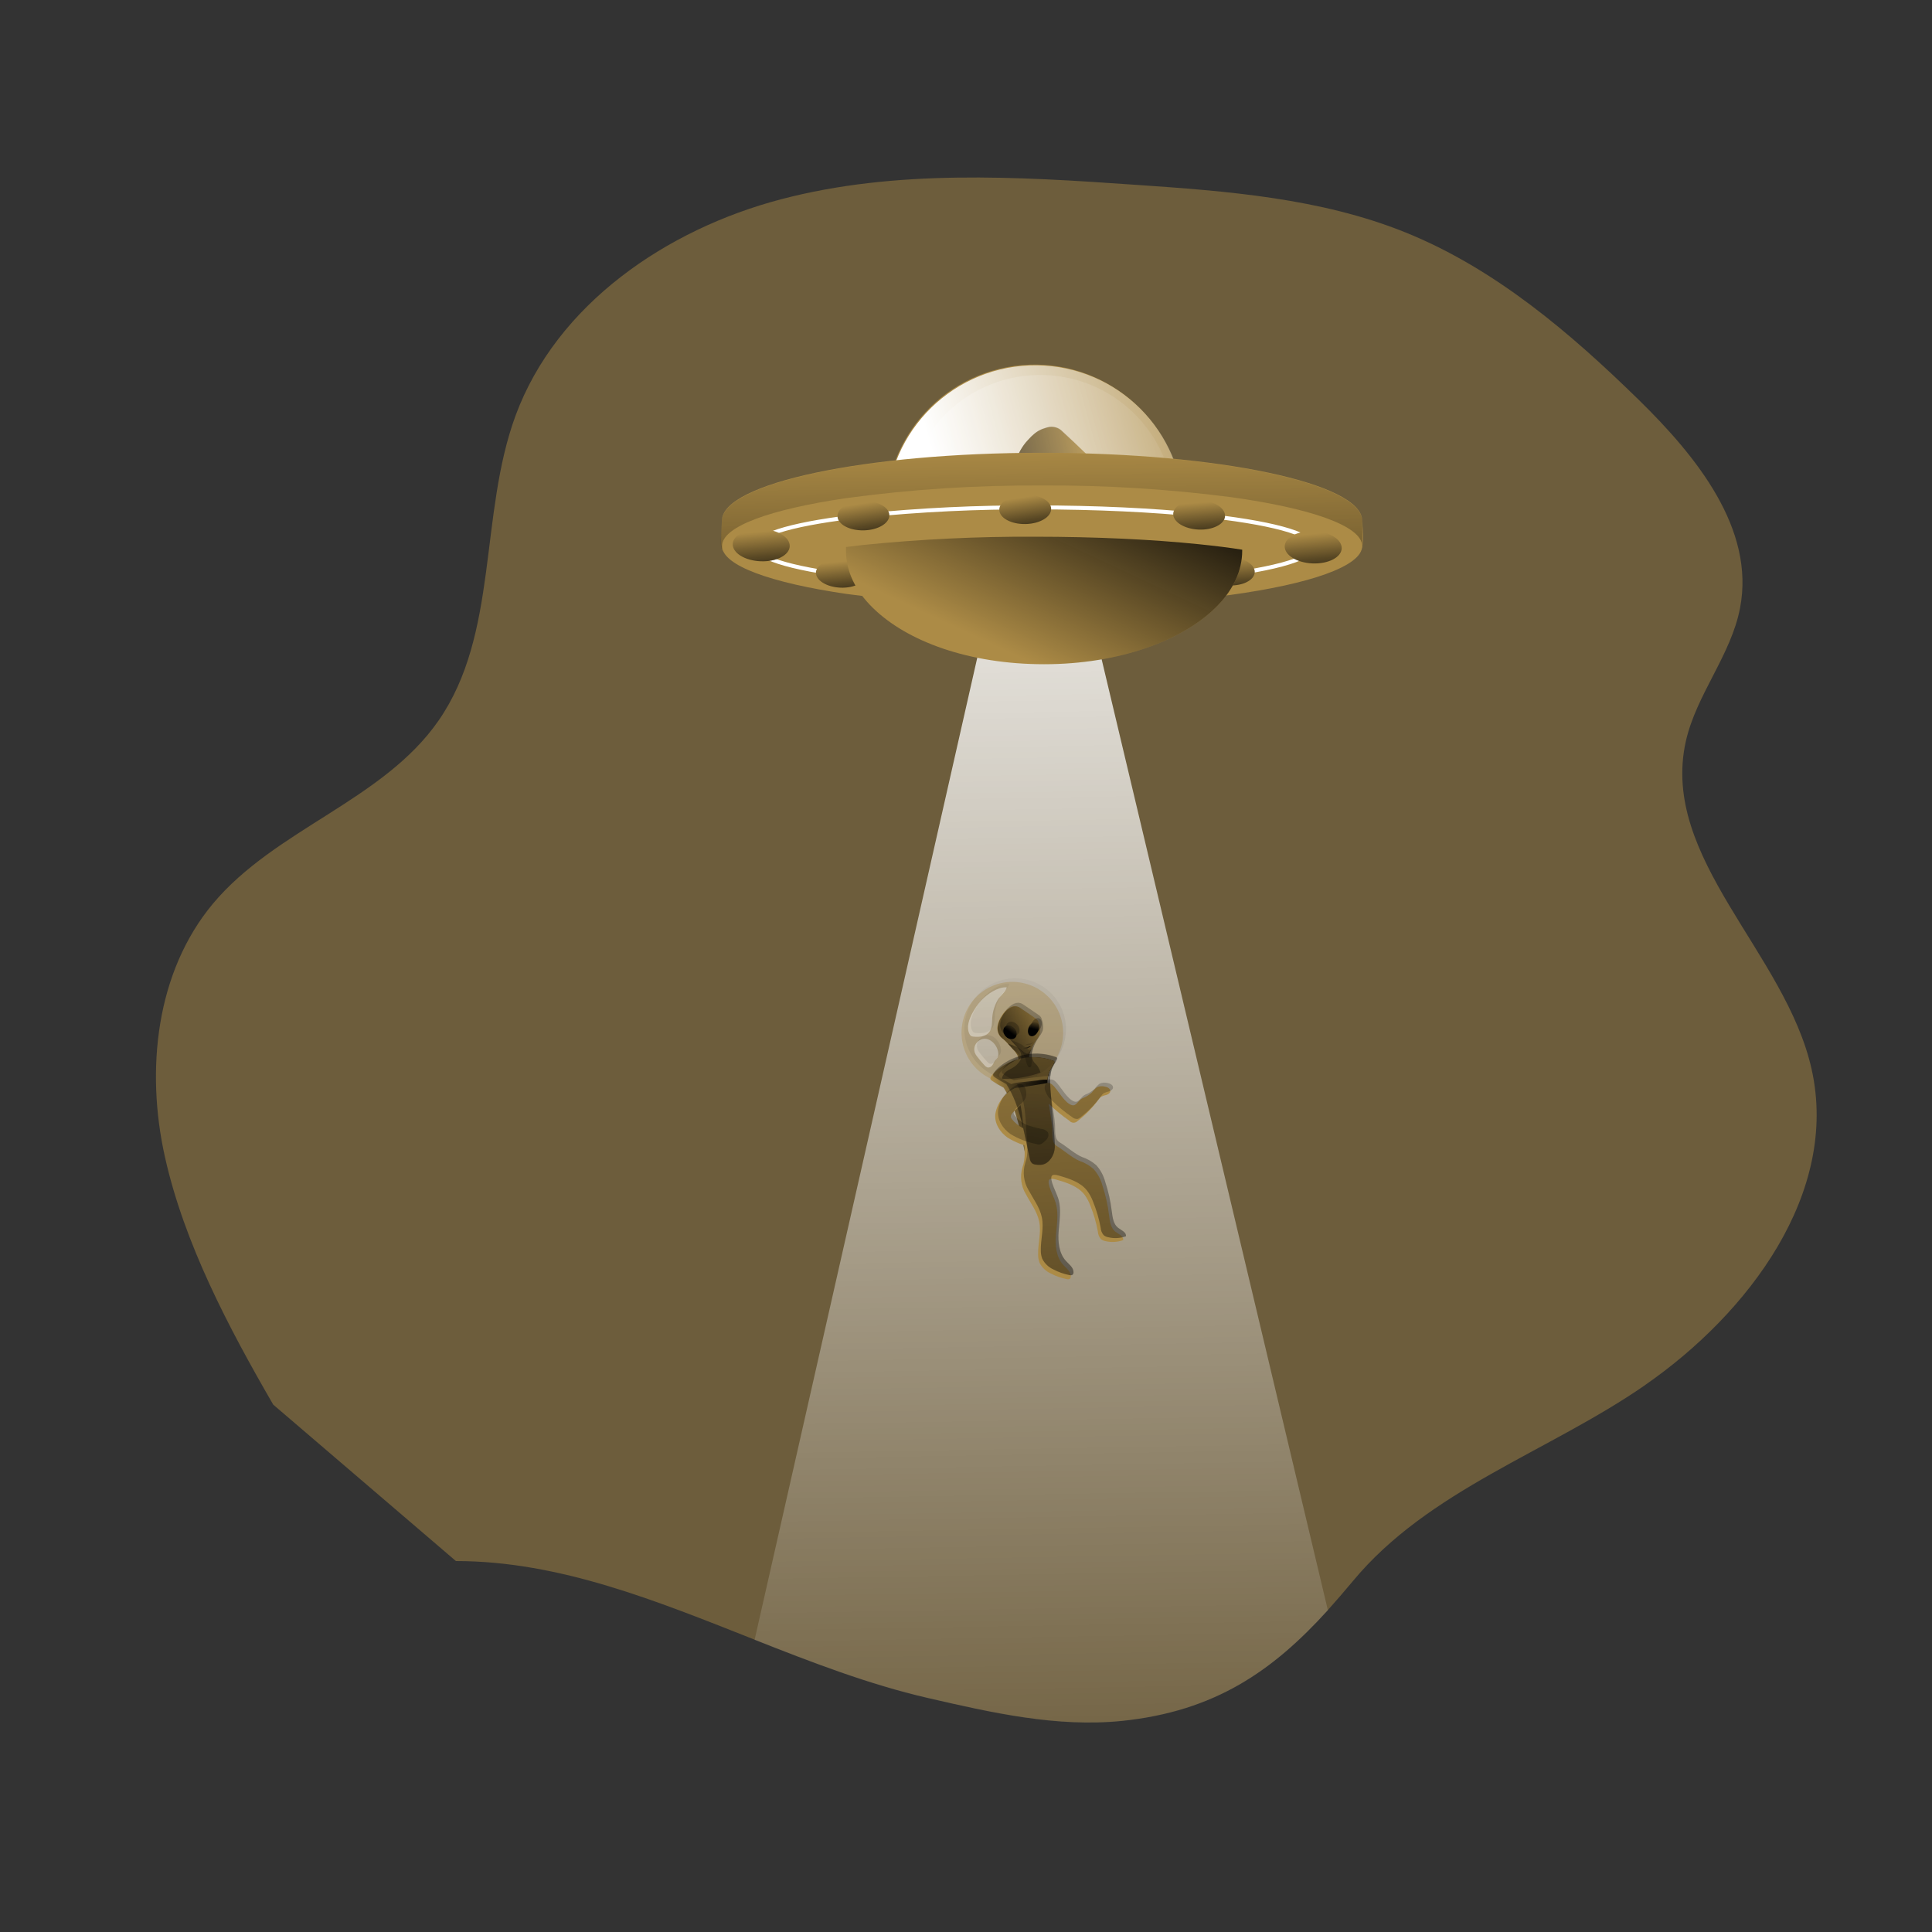 <svg transform="scale(1)" id="_0278_alien_1" data-name="0278_alien_1" xmlns="http://www.w3.org/2000/svg" xmlns:xlink="http://www.w3.org/1999/xlink" viewBox="0 0 500 500" class="show_show__wrapper__graphic__5Waiy "><rect x="0" y="0" width="500" height="500" fill="#333333" stroke="none"/><title>React</title><defs><style>
      .cls-1 {
        fill: url(#linear-gradient-38);
      }

      .cls-1, .cls-2, .cls-3, .cls-4, .cls-5, .cls-6, .cls-7, .cls-8, .cls-9, .cls-10, .cls-11, .cls-12, .cls-13, .cls-14, .cls-15, .cls-16, .cls-17, .cls-18, .cls-19, .cls-20, .cls-21, .cls-22, .cls-23, .cls-24, .cls-25, .cls-26, .cls-27, .cls-28, .cls-29, .cls-30, .cls-31, .cls-32, .cls-33, .cls-34, .cls-35, .cls-36, .cls-37, .cls-38, .cls-39, .cls-40, .cls-41, .cls-42, .cls-43, .cls-44, .cls-45, .cls-46, .cls-47, .cls-48 {
        stroke-width: 0px;
      }

      .cls-2 {
        fill: url(#linear-gradient-12);
      }

      .cls-3 {
        fill: url(#linear-gradient-17);
      }

      .cls-4 {
        fill: url(#linear-gradient-41);
      }

      .cls-4, .cls-10, .cls-11, .cls-18, .cls-34, .cls-37, .cls-44 {
        isolation: isolate;
      }

      .cls-4, .cls-18, .cls-34 {
        opacity: .45;
      }

      .cls-5 {
        fill: url(#linear-gradient-19);
      }

      .cls-6 {
        fill: url(#linear-gradient-33);
      }

      .cls-7 {
        fill: url(#linear-gradient);
      }

      .cls-49 {
        stroke: #fff;
        stroke-miterlimit: 10;
        stroke-width: 1.03px;
      }

      .cls-49, .cls-15 {
        fill: none;
      }

      .cls-8 {
        fill: url(#linear-gradient-21);
      }

      .cls-9 {
        fill: url(#linear-gradient-6);
      }

      .cls-10 {
        opacity: .48;
      }

      .cls-10, .cls-37, .cls-47 {
        fill: #ac8b46;
      }

      .cls-11 {
        fill: url(#linear-gradient-26);
      }

      .cls-11, .cls-37 {
        opacity: .36;
      }

      .cls-12 {
        fill: url(#linear-gradient-15);
      }

      .cls-13 {
        fill: url(#linear-gradient-11);
      }

      .cls-14 {
        fill: url(#linear-gradient-5);
      }

      .cls-16 {
        fill: url(#linear-gradient-31);
      }

      .cls-17 {
        fill: url(#linear-gradient-34);
      }

      .cls-18 {
        fill: url(#linear-gradient-42);
      }

      .cls-19 {
        fill: url(#linear-gradient-40);
      }

      .cls-20 {
        fill: url(#linear-gradient-13);
      }

      .cls-21 {
        fill: url(#linear-gradient-23);
      }

      .cls-22 {
        fill: url(#linear-gradient-25);
      }

      .cls-23 {
        fill: url(#linear-gradient-43);
      }

      .cls-24 {
        fill: url(#linear-gradient-16);
      }

      .cls-25 {
        fill: url(#linear-gradient-22);
      }

      .cls-26 {
        fill: url(#linear-gradient-35);
      }

      .cls-27 {
        fill: url(#linear-gradient-32);
      }

      .cls-28 {
        fill: url(#linear-gradient-20);
      }

      .cls-29 {
        fill: url(#linear-gradient-14);
      }

      .cls-30 {
        fill: url(#linear-gradient-2);
      }

      .cls-31 {
        fill: url(#linear-gradient-7);
      }

      .cls-32 {
        fill: url(#linear-gradient-39);
      }

      .cls-33 {
        fill: url(#linear-gradient-3);
      }

      .cls-34 {
        fill: #fff;
      }

      .cls-35 {
        fill: url(#linear-gradient-9);
      }

      .cls-36 {
        fill: url(#linear-gradient-27);
      }

      .cls-38 {
        fill: url(#linear-gradient-36);
      }

      .cls-39 {
        fill: url(#linear-gradient-8);
      }

      .cls-40 {
        fill: url(#linear-gradient-24);
      }

      .cls-41 {
        fill: url(#linear-gradient-18);
      }

      .cls-42 {
        fill: url(#linear-gradient-30);
      }

      .cls-43 {
        fill: url(#linear-gradient-29);
      }

      .cls-44 {
        fill: url(#linear-gradient-10);
        opacity: .23;
      }

      .cls-45 {
        fill: url(#linear-gradient-28);
      }

      .cls-46 {
        fill: url(#linear-gradient-4);
      }

      .cls-48 {
        fill: url(#linear-gradient-37);
      }
    </style><linearGradient id="linear-gradient" x1="324.08" y1="1515.33" x2="317.34" y2="1911.87" gradientTransform="translate(-53.79 1984.05) scale(1 -1)" gradientUnits="userSpaceOnUse"><stop offset="0" stop-color="#fff" stop-opacity="0"></stop><stop offset=".95" stop-color="#fff"></stop></linearGradient><linearGradient id="linear-gradient-2" x1="621.21" y1="1629.51" x2="619.69" y2="1615.54" gradientTransform="translate(48.45 1887.46) rotate(-13.63) scale(1 -1)" gradientUnits="userSpaceOnUse"><stop offset="0" stop-color="#010101" stop-opacity="0"></stop><stop offset=".95" stop-color="#010101"></stop></linearGradient><linearGradient id="linear-gradient-3" x1="379.87" y1="1877.96" x2="293.65" y2="1854.3" xlink:href="#linear-gradient"></linearGradient><linearGradient id="linear-gradient-4" x1="321.81" y1="1865.59" x2="321.39" y2="1803.93" gradientTransform="translate(-53.79 1984.05) scale(1 -1)" xlink:href="#linear-gradient-2"></linearGradient><linearGradient id="linear-gradient-5" x1="336.03" y1="1858.56" x2="298.51" y2="1850.34" gradientTransform="translate(-53.79 1984.05) scale(1 -1)" xlink:href="#linear-gradient-2"></linearGradient><linearGradient id="linear-gradient-6" x1="325.77" y1="1865.36" x2="322.12" y2="1861.79" gradientTransform="translate(-1019.29 1504.98) rotate(33.14) scale(1 -1)" xlink:href="#linear-gradient-2"></linearGradient><linearGradient id="linear-gradient-7" x1="334.61" y1="1865.3" x2="333.16" y2="1861.66" gradientTransform="translate(-1461.7 861.03) rotate(56.86) scale(1 -1)" xlink:href="#linear-gradient-2"></linearGradient><linearGradient id="linear-gradient-8" x1="324.88" y1="1841.8" x2="327.68" y2="1883.28" gradientTransform="translate(-53.79 1984.05) scale(1 -1)" xlink:href="#linear-gradient-2"></linearGradient><linearGradient id="linear-gradient-9" x1="327.11" y1="1853.81" x2="330.77" y2="1853.81" gradientTransform="translate(-53.79 1984.05) scale(1 -1)" xlink:href="#linear-gradient-2"></linearGradient><linearGradient id="linear-gradient-10" x1="375.15" y1="1876.1" x2="297.61" y2="1854.81" xlink:href="#linear-gradient"></linearGradient><linearGradient id="linear-gradient-11" x1="323.1" y1="1869.2" x2="324.23" y2="1769.92" gradientTransform="translate(-53.79 1984.05) scale(1 -1)" xlink:href="#linear-gradient-2"></linearGradient><linearGradient id="linear-gradient-12" x1="483.17" y1="1753.12" x2="481.83" y2="1740.81" gradientTransform="translate(-1596.9 91.57) rotate(76.37) scale(1 -1)" xlink:href="#linear-gradient-2"></linearGradient><linearGradient id="linear-gradient-13" x1="581.87" y1="1733.9" x2="580.53" y2="1721.58" gradientTransform="translate(-1500.93 -9.45) rotate(76.37) scale(1 -1)" xlink:href="#linear-gradient-2"></linearGradient><linearGradient id="linear-gradient-14" x1="312.85" y1="1816.24" x2="341.11" y2="1876.55" gradientTransform="translate(-53.79 1984.05) scale(1 -1)" xlink:href="#linear-gradient-2"></linearGradient><linearGradient id="linear-gradient-15" x1="550.35" y1="1730.11" x2="548.96" y2="1717.41" gradientTransform="translate(95.9 1941.39) rotate(-13.63) scale(1 -1)" xlink:href="#linear-gradient-2"></linearGradient><linearGradient id="linear-gradient-16" x1="570.2" y1="1750.42" x2="568.82" y2="1737.72" gradientTransform="translate(-1522.01 -8.81) rotate(76.37) scale(1 -1)" xlink:href="#linear-gradient-2"></linearGradient><linearGradient id="linear-gradient-17" x1="591.27" y1="1721.01" x2="589.88" y2="1708.31" gradientTransform="translate(95.86 1940.56) rotate(-13.63) scale(1 -1)" xlink:href="#linear-gradient-2"></linearGradient><linearGradient id="linear-gradient-18" x1="464.41" y1="1764.79" x2="462.87" y2="1750.82" gradientTransform="translate(-1624.06 105.18) rotate(76.37) scale(1 -1)" xlink:href="#linear-gradient-2"></linearGradient><linearGradient id="linear-gradient-19" x1="604.36" y1="1736.12" x2="602.84" y2="1722.15" gradientTransform="translate(-1486.33 -37.03) rotate(76.37) scale(1 -1)" xlink:href="#linear-gradient-2"></linearGradient><linearGradient id="linear-gradient-20" x1="471.39" y1="1645.53" x2="450.32" y2="1640.91" gradientTransform="translate(52.26 1965.87) rotate(-8.7) scale(1 -1)" xlink:href="#linear-gradient-2"></linearGradient><linearGradient id="linear-gradient-21" x1="465.62" y1="1649.42" x2="463.57" y2="1647.41" gradientTransform="translate(-1027.55 1393.21) rotate(33.14) scale(1 -1)" xlink:href="#linear-gradient-2"></linearGradient><linearGradient id="linear-gradient-22" x1="470.57" y1="1649.4" x2="469.76" y2="1647.35" gradientTransform="translate(-1368.83 773.58) rotate(56.86) scale(1 -1)" xlink:href="#linear-gradient-2"></linearGradient><linearGradient id="linear-gradient-23" x1="465.12" y1="1636.2" x2="466.69" y2="1659.47" gradientTransform="translate(52.26 1965.87) rotate(-8.7) scale(1 -1)" xlink:href="#linear-gradient-2"></linearGradient><linearGradient id="linear-gradient-24" x1="466.37" y1="1642.95" x2="468.43" y2="1642.95" gradientTransform="translate(52.26 1965.87) rotate(-8.7) scale(1 -1)" xlink:href="#linear-gradient-2"></linearGradient><linearGradient id="linear-gradient-25" x1="456.82" y1="1625.99" x2="473.89" y2="1625.99" gradientTransform="translate(52.26 1965.87) rotate(-8.7) scale(1 -1)" xlink:href="#linear-gradient-2"></linearGradient><linearGradient id="linear-gradient-26" x1="649.84" y1="1558.61" x2="577.84" y2="1325.75" gradientTransform="translate(-1382.85 454.32) rotate(60.74) scale(1 -1)" xlink:href="#linear-gradient-2"></linearGradient><linearGradient id="linear-gradient-27" x1="651.4" y1="1558.12" x2="579.41" y2="1325.26" gradientTransform="translate(184.69 1920.74) rotate(-20.04) scale(1 -1)" xlink:href="#linear-gradient-2"></linearGradient><linearGradient id="linear-gradient-28" x1="478.37" y1="1683.99" x2="406.37" y2="1451.13" gradientTransform="translate(52.26 1965.87) rotate(-8.7) scale(1 -1)" xlink:href="#linear-gradient-2"></linearGradient><linearGradient id="linear-gradient-29" x1="649.26" y1="1558.79" x2="577.26" y2="1325.93" gradientTransform="translate(-899.22 1447.22) rotate(21.8) scale(1 -1)" xlink:href="#linear-gradient-2"></linearGradient><linearGradient id="linear-gradient-30" x1="654.99" y1="1557.15" x2="582.99" y2="1324.28" gradientTransform="translate(-1273.59 874.21) rotate(45.53) scale(1 -1)" xlink:href="#linear-gradient-2"></linearGradient><linearGradient id="linear-gradient-31" x1="470.52" y1="1682.69" x2="398.53" y2="1449.83" gradientTransform="translate(-1029.77 1397.02) rotate(33.22) scale(1 -1)" xlink:href="#linear-gradient-2"></linearGradient><linearGradient id="linear-gradient-32" x1="481.41" y1="1683.05" x2="409.42" y2="1450.19" gradientTransform="translate(-1369.27 772.36) rotate(56.86) scale(1 -1)" xlink:href="#linear-gradient-2"></linearGradient><linearGradient id="linear-gradient-33" x1="478.68" y1="1683.9" x2="406.68" y2="1451.04" gradientTransform="translate(52.26 1965.87) rotate(-8.7) scale(1 -1)" xlink:href="#linear-gradient-2"></linearGradient><linearGradient id="linear-gradient-34" x1="480.48" y1="1683.33" x2="408.49" y2="1450.47" gradientTransform="translate(52.26 1965.87) rotate(-8.7) scale(1 -1)" xlink:href="#linear-gradient-2"></linearGradient><linearGradient id="linear-gradient-35" x1="654.61" y1="1557.13" x2="582.61" y2="1324.27" gradientTransform="translate(184.69 1920.74) rotate(-20.04) scale(1 -1)" xlink:href="#linear-gradient-2"></linearGradient><linearGradient id="linear-gradient-36" x1="651.87" y1="1557.98" x2="579.88" y2="1325.11" gradientTransform="translate(184.69 1920.74) rotate(-20.04) scale(1 -1)" xlink:href="#linear-gradient-2"></linearGradient><linearGradient id="linear-gradient-37" x1="481.55" y1="1683.01" x2="409.55" y2="1450.15" gradientTransform="translate(52.26 1965.87) rotate(-8.7) scale(1 -1)" xlink:href="#linear-gradient-2"></linearGradient><linearGradient id="linear-gradient-38" x1="664.86" y1="1553.96" x2="592.87" y2="1321.1" gradientTransform="translate(184.69 1920.74) rotate(-20.04) scale(1 -1)" xlink:href="#linear-gradient-2"></linearGradient><linearGradient id="linear-gradient-39" x1="652.92" y1="1557.65" x2="580.92" y2="1324.79" gradientTransform="translate(184.69 1920.74) rotate(-20.04) scale(1 -1)" xlink:href="#linear-gradient-2"></linearGradient><linearGradient id="linear-gradient-40" x1="662.12" y1="1554.81" x2="590.13" y2="1321.95" gradientTransform="translate(184.69 1920.74) rotate(-20.04) scale(1 -1)" xlink:href="#linear-gradient-2"></linearGradient><linearGradient id="linear-gradient-41" x1="643.95" y1="1560.43" x2="571.95" y2="1327.57" gradientTransform="translate(184.69 1920.74) rotate(-20.04) scale(1 -1)" xlink:href="#linear-gradient-2"></linearGradient><linearGradient id="linear-gradient-42" x1="643.14" y1="1560.68" x2="571.15" y2="1327.82" gradientTransform="translate(184.69 1920.74) rotate(-20.04) scale(1 -1)" xlink:href="#linear-gradient-2"></linearGradient><linearGradient id="linear-gradient-43" x1="650.67" y1="1558.35" x2="578.67" y2="1325.49" gradientTransform="translate(184.69 1920.74) rotate(-20.04) scale(1 -1)" xlink:href="#linear-gradient-2"></linearGradient></defs><g id="background"><path class="cls-10" d="m425.76,358.46c-24.87,17.23-56.07,27.1-75.66,50.76-2.16,2.58-4.31,5.09-6.44,7.46-14.29,15.77-29.25,26.19-53.28,28.68-16.87,1.72-33.77-2.13-50.28-5.94-15.22-3.51-30.03-9.23-44.8-15.07-25.32-10.01-50.49-20.35-77.31-20.35l-47.28-40.48c-11.54-19.93-22.99-41.6-28.02-64.07-5.03-22.47-2.37-47.84,12.4-65.56,16.18-19.36,44.05-26.71,58.4-47.39,15.59-22.47,10.49-53.24,19.93-78.93,10.64-28.83,39.01-48.19,68.71-56s61.01-5.88,91.66-3.75c23.74,1.62,47.95,3.45,70,12.35,23.11,9.35,42.59,25.95,60.41,43.4,14.86,14.56,30.05,33.32,26.13,53.75-2.33,12.26-11.33,22.4-14.05,34.58-6.71,30.21,25.85,54.66,32.57,84.83,7.13,31.95-16.21,63.08-43.09,81.71Z"></path></g><g id="ufo"><path class="cls-7" d="m343.65,416.72c-14.29,15.77-29.25,26.19-53.28,28.68-16.87,1.72-33.77-2.13-50.28-5.94-15.22-3.51-30.03-9.23-44.8-15.07l58.53-258.16,29.54-2.94,60.29,253.42Z"></path><ellipse class="cls-47" cx="268.62" cy="160.9" rx="7.38" ry="4.18" transform="translate(-9.07 16.21) rotate(-3.4)"></ellipse><ellipse class="cls-30" cx="268.62" cy="160.9" rx="7.38" ry="4.18" transform="translate(-9.07 16.21) rotate(-3.4)"></ellipse><path class="cls-47" d="m306.3,132.87c0,3.15-.38,6.28-1.14,9.34-12.17,1.44-24.42,2.13-36.68,2.07-12.76.07-25.51-.69-38.17-2.26-5.04-20.68,7.65-41.53,28.33-46.56,20.68-5.04,41.53,7.65,46.56,28.33.73,2.98,1.09,6.04,1.09,9.11v-.03Z"></path><path class="cls-33" d="m306.47,132.41v.41c-.06,5.22-4.08,9.53-9.28,9.96-8.56.78-18.25,1.21-28.53,1.21-10.88,0-21.11-.49-30.02-1.34-4.46-.4-8.13-3.67-9.05-8.06-.13-.63-.2-1.26-.2-1.9v-.09c.26-21.28,17.73-38.32,39.01-38.06,20.84.26,37.7,17.04,38.05,37.87h0Z"></path><path class="cls-47" d="m306.47,132.41v.41c-.06,5.22-4.08,9.53-9.28,9.96-5.9.53-12.35.86-19.14,1.08h0c-3.06.09-6.18.13-9.37.13-2.89,0-5.73,0-8.51-.1-7.71-.18-14.96-.62-21.54-1.24-4.46-.4-8.13-3.67-9.05-8.06l-.2-2s9.93-5.51,37.5-5.17h.59c3.72.05,7.75.22,12.11.53,7.46.5,15.9,1.39,25.4,2.82l1.48,1.65Z"></path><path class="cls-46" d="m306.47,132.41v.41c-.06,5.22-4.08,9.53-9.28,9.96-5.9.53-12.35.86-19.14,1.08h0c-3.06.09-6.18.13-9.37.13-2.89,0-5.73,0-8.51-.1-7.71-.18-14.96-.62-21.54-1.24-4.46-.4-8.13-3.67-9.05-8.06l-.2-2s9.93-5.51,37.5-5.17h.59c3.72.05,7.75.22,12.11.53,7.46.5,15.9,1.39,25.4,2.82l1.48,1.65Z"></path><path class="cls-47" d="m282.02,125.07c-.53.89-1.19,1.69-1.95,2.4-.16.15-.31.32-.45.49-.36.39-.71.78-1.03,1.2-.15.17-.29.35-.41.53-.14.17-.27.35-.4.53-.17.25-.34.49-.5.74-.03.03-.05.06-.07.09-.08.1-.15.21-.22.32-.75,1.1-1.3,2.32-1.62,3.61-.05.22-.09.44-.12.66v.08c-.03.22-.05.44-.04.65,0,.86.21,1.71.62,2.46.16.28.34.55.53.81.19.26.39.51.56.79.24.4.44.82.59,1.27.1.28.19.57.26.86.09.41.19.86.27,1.24,0,.05,0,.09,0,.14h0s0-.09,0-.14c-3.06.09-6.18.13-9.37.13-2.89,0-5.73,0-8.51-.1,0-.07.05-.13.07-.18.57-1.11,1.47-2.01,2.58-2.58.91-.47,1.93-.72,2.89-1.1.22-.08.43-.17.63-.28.41-.2.81-.43,1.19-.67h0c.43-.29.83-.6,1.21-.95.12-.11.25-.23.36-.35s.24-.25.35-.39c.22-.27.42-.56.59-.86.08-.15.15-.31.22-.47.36-1.05.32-2.2-.09-3.23-.08-.22-.17-.43-.26-.64s-.21-.41-.32-.62-.23-.4-.35-.6-.24-.39-.35-.57h0l-.29-.45c-.55-.86-1.09-1.66-1.65-2.47-.08-.13-.16-.24-.25-.37s0,0,0-.07c-.26-.39-.53-.78-.78-1.15-.24-.33-.5-.65-.77-.96-.42-.44-.81-.89-1.18-1.37-.24-.34-.44-.72-.59-1.11-.08-.2-.14-.4-.19-.61-.15-.63-.21-1.29-.16-1.94h0c0-.33.09-.65.14-.96.04-.16.08-.32.13-.48.19-.64.45-1.25.78-1.84.55-.97,1.21-1.88,1.98-2.69.53-.61,1.1-1.16,1.72-1.67.32-.25.65-.48,1-.68.17-.11.36-.2.54-.28l.54-.23c.44-.16.86-.29,1.23-.39,1.4-.4,2.91.02,3.91,1.09l3.02,2.8c.99.94,1.99,1.88,2.97,2.83.11.1.22.21.32.32.34.3.61.67.81,1.09.05.11.1.22.13.34.09.36.15.72.18,1.09.22,1.64.33,3.39-.41,4.89Z"></path><path class="cls-14" d="m282.02,125.07c-.53.89-1.19,1.69-1.95,2.4-.16.15-.31.32-.45.49-.36.39-.71.78-1.03,1.2-.15.18-.28.35-.41.53s-.28.35-.4.53-.34.49-.5.74c-.03.03-.05.06-.07.09-.08.1-.15.21-.22.32-.75,1.1-1.3,2.32-1.62,3.61,0,.16-.06.3-.09.45h0c0,.06,0,.11,0,.17v.08c-.03.22-.05.44-.04.65,0,.86.21,1.71.62,2.46.16.28.34.55.53.81.19.26.4.51.57.79.24.4.43.82.58,1.27.1.28.19.57.26.86.09.41.18.86.26,1.24-3.06.09-6.18.13-9.37.13-2.89,0-5.73,0-8.51-.1,0-.07.05-.13.07-.18.57-1.11,1.47-2.01,2.58-2.58.91-.47,1.93-.72,2.89-1.1.22-.08.43-.17.63-.28.41-.19.81-.42,1.19-.67h0c.43-.28.84-.6,1.21-.95.12-.11.25-.23.36-.35s.24-.25.35-.39c.23-.27.43-.56.59-.86.08-.15.15-.31.22-.47.36-1.05.32-2.2-.09-3.23-.08-.22-.17-.43-.26-.64s-.21-.42-.32-.62-.23-.4-.35-.6-.24-.39-.35-.57h0l-.29-.45c-.55-.86-1.09-1.66-1.65-2.47h0s-.16-.24-.24-.37,0,0,0-.07c-.26-.39-.53-.78-.78-1.15-.24-.33-.5-.65-.77-.96-.42-.44-.81-.89-1.18-1.37-.24-.34-.44-.72-.59-1.11-.29-.83-.41-1.71-.34-2.58h0c0-.33.09-.65.14-.96.04-.16.08-.32.13-.48.18-.64.44-1.26.78-1.84.55-.97,1.21-1.88,1.98-2.69.53-.61,1.1-1.16,1.72-1.67.32-.25.65-.48,1-.68.17-.11.36-.2.54-.28.18-.09.36-.17.54-.24l.28-.09c.34-.11.65-.22.96-.29,1.4-.4,2.91.02,3.91,1.09l3.02,2.8,2.97,2.82h0c.11.1.22.2.32.32.34.3.61.67.81,1.09.05.11.1.22.13.34.09.36.15.72.18,1.09.19,1.72.3,3.48-.44,4.98Z"></path><ellipse class="cls-47" cx="268.5" cy="122.08" rx="2.8" ry="3.51" transform="translate(-23.07 166.64) rotate(-33.14)"></ellipse><ellipse class="cls-47" cx="279.45" cy="122.21" rx="3.51" ry="2.33" transform="translate(24.35 289.4) rotate(-56.86)"></ellipse><ellipse class="cls-9" cx="268.5" cy="122.08" rx="2.8" ry="3.51" transform="translate(-23.07 166.64) rotate(-33.14)"></ellipse><ellipse class="cls-31" cx="279.45" cy="122.21" rx="3.51" ry="2.33" transform="translate(24.35 289.4) rotate(-56.86)"></ellipse><path class="cls-39" d="m277.28,131.01l-.28.41c-.75,1.1-1.3,2.32-1.63,3.61-.03.15-.06.3-.08.46h0c-.31,1.61-.21,3.33-.97,4.84-.1.25-.3.44-.55.53-.48.13-.86-.33-1.06-.74-.32-1.02-.51-2.07-.55-3.14-.36-2.51-1.52-4.83-3.3-6.63l-.29-.46-1.89-2.83v-.06c1.32.58,3.88,2.23,4.31,2.48,1.09.6,2.4,3.02,3.65,3.32.89.22,1.59-.56,2.64-1.8Z"></path><path class="cls-35" d="m275.29,130.15c.07.01.13.01.2,0,.05-.02.11-.04.16-.07.39-.17.82-.22,1.25-.17.02,0,.05,0,.07,0,.04.04,0,.11-.08.13-.41.1-.81.22-1.2.36-.11.09-.24.16-.38.19-.11,0-.22-.01-.33-.06-.28-.09-.57-.11-.86-.09-.23.03-.46.03-.69,0-.05,0-.12-.04-.11-.1s.06-.07.11-.08c.6-.19,1.24-.23,1.86-.11Z"></path><path class="cls-44" d="m303.86,132.25v.21c-.07,4.69-3.68,8.56-8.36,8.95-7.69.69-16.41,1.08-25.65,1.08-9.79,0-18.95-.43-27-1.2-4.66-.41-8.24-4.29-8.31-8.96v-.08c-.3-19.14,14.97-34.9,34.11-35.2,19.14-.3,34.9,14.97,35.2,34.11,0,.36,0,.73,0,1.09Z"></path><path class="cls-47" d="m352.54,134.76c0-9.71-37.1-17.58-82.85-17.58s-82.86,7.87-82.86,17.58c0,.9-.54,6.68.09,7.55,6.03,8.43,41.3,10.03,82.77,10.03s74.69-1.94,82.42-9.95c1.1-1.15.43-6.42.43-7.62Z"></path><path class="cls-13" d="m352.54,134.86c0-9.71-37.1-17.58-82.85-17.58s-82.86,7.87-82.86,17.58c0,.74-.53,6.38-.1,7.1,5.07,8.67,40.69,10.48,82.96,10.48s76.68-1.44,82.53-9.93c.57-.84.32-6.78.32-7.65Z"></path><path class="cls-47" d="m352.54,141.3c0,5.22-13.5,9.85-34.26,12.69-16.1,2.07-32.33,3.07-48.57,2.98-16.91.1-33.81-.98-50.57-3.25-19.63-2.87-32.27-7.36-32.27-12.42s12.51-9.48,31.97-12.36c16.84-2.3,33.83-3.4,50.83-3.3,16.35-.09,32.69.92,48.9,3.02,20.6,2.85,33.96,7.46,33.96,12.65Z"></path><path class="cls-49" d="m339.91,141.42c0,3.37-11.76,6.36-29.84,8.19-11.89,1.21-26.51,1.92-42.32,1.92-14.7.06-29.4-.63-44.03-2.09-17.09-1.85-28.1-4.76-28.1-8.02s10.89-6.13,27.84-7.98c14.72-1.49,29.51-2.2,44.3-2.13,15.93,0,30.65.72,42.59,1.95,17.96,1.84,29.57,4.81,29.57,8.16Z"></path><ellipse class="cls-47" cx="217.66" cy="148.41" rx="3.68" ry="6.51" transform="translate(60.72 359.99) rotate(-87.72)"></ellipse><ellipse class="cls-2" cx="217.66" cy="148.41" rx="3.68" ry="6.51" transform="translate(60.72 359.99) rotate(-87.72)"></ellipse><ellipse class="cls-47" cx="318.22" cy="147.83" rx="3.68" ry="6.51" transform="translate(157.84 459.92) rotate(-87.72)"></ellipse><ellipse class="cls-20" cx="318.22" cy="147.83" rx="3.68" ry="6.51" transform="translate(157.84 459.92) rotate(-87.72)"></ellipse><path class="cls-47" d="m321.48,142.27v.27c0,5.09-2.25,9.89-6.23,14.05-8.72,9.12-25.62,15.31-45.04,15.31s-35.5-5.9-44.38-14.65c-4.4-4.31-6.89-9.35-6.89-14.72v-.96l4.52-.54c14.72-1.49,29.5-2.2,44.29-2.13,15.94,0,30.65.72,42.58,1.95,4.05.42,7.8.87,11.15,1.41Z"></path><path class="cls-29" d="m321.48,142.27v.27c0,5.09-2.25,9.89-6.23,14.05-8.72,9.12-25.62,15.31-45.04,15.31s-35.5-5.9-44.38-14.65c-4.4-4.31-6.89-9.35-6.89-14.72v-.96l4.52-.54c14.72-1.49,29.5-2.2,44.29-2.13,15.94,0,30.65.72,42.58,1.95,4.05.42,7.8.87,11.15,1.41Z"></path><ellipse class="cls-47" cx="223.45" cy="133.46" rx="6.71" ry="3.8" transform="translate(-2.59 4.43) rotate(-1.13)"></ellipse><ellipse class="cls-12" cx="223.45" cy="133.46" rx="6.71" ry="3.8" transform="translate(-2.59 4.43) rotate(-1.13)"></ellipse><ellipse class="cls-47" cx="310.34" cy="133.25" rx="3.8" ry="6.71" transform="translate(162.88 437.1) rotate(-87.35)"></ellipse><ellipse class="cls-24" cx="310.34" cy="133.25" rx="3.8" ry="6.71" transform="translate(162.88 437.1) rotate(-87.35)"></ellipse><ellipse class="cls-47" cx="265.33" cy="131.82" rx="6.71" ry="3.8" transform="translate(-2.55 5.26) rotate(-1.13)"></ellipse><ellipse class="cls-3" cx="265.33" cy="131.82" rx="6.71" ry="3.8" transform="translate(-2.55 5.26) rotate(-1.13)"></ellipse><ellipse class="cls-47" cx="197.01" cy="141.09" rx="4.18" ry="7.38" transform="translate(48.19 332.32) rotate(-87.72)"></ellipse><ellipse class="cls-41" cx="197.01" cy="141.09" rx="4.18" ry="7.38" transform="translate(48.19 332.32) rotate(-87.72)"></ellipse><ellipse class="cls-47" cx="339.87" cy="141.64" rx="4.18" ry="7.38" transform="translate(184.81 475.6) rotate(-87.72)"></ellipse><ellipse class="cls-5" cx="339.87" cy="141.64" rx="4.18" ry="7.38" transform="translate(184.81 475.6) rotate(-87.72)"></ellipse></g><g id="alien"><circle class="cls-37" cx="261.99" cy="267.26" r="13.15"></circle><path class="cls-47" d="m259.29,262.83c-.59.81-.98,1.75-1.15,2.74-.15,1,.14,2.03.81,2.79.24.23.5.45.77.65.38.33.74.69,1.07,1.07l1.28,1.41c.43.44.82.93,1.14,1.46.32.54.43,1.17.33,1.78-.1.38-.27.73-.51,1.04-.46.63-1.05,1.15-1.72,1.54-.52.26-1.02.55-1.51.86-.57.42-.99,1.01-1.21,1.68-.02.06-.02.12,0,.17,0,.12.19.15.32.15,3.28.03,6.54-.53,9.61-1.67-.19-.68-.51-1.31-.93-1.87-.23-.28-.52-.51-.74-.79-.44-.61-.65-1.35-.59-2.1.08-.74.28-1.47.59-2.15.38-.85.84-1.67,1.37-2.43.36-.45.65-.96.86-1.49.2-.92.13-1.88-.2-2.76-.06-.27-.16-.54-.3-.78-.2-.27-.45-.5-.74-.68-1.26-.88-2.52-1.74-3.79-2.58-.87-.64-2.07-.62-2.92.04-.75.48-1.39,1.13-1.85,1.9Z"></path><path class="cls-28" d="m269.13,267.68c-.22.53-.51,1.04-.86,1.49-.48.69-.9,1.42-1.25,2.18,0,.08-.08.16-.12.25-.32.68-.52,1.4-.59,2.15v.25h0c0,.65.2,1.29.59,1.82.22.29.51.52.75.8.42.56.73,1.2.92,1.87-3.08,1.13-6.34,1.7-9.61,1.67-.13,0-.28,0-.32-.15s0-.11,0-.17c.21-.68.63-1.26,1.21-1.68.49-.31.99-.6,1.51-.86.68-.39,1.26-.91,1.72-1.54.24-.31.41-.67.51-1.04.1-.61-.01-1.25-.33-1.78-.26-.45-.57-.86-.93-1.24l-.21-.22c-.43-.47-.86-.95-1.28-1.41h0c-.33-.37-.67-.71-1.04-1.03-.27-.2-.52-.42-.77-.65-.68-.76-.97-1.79-.8-2.79.16-.99.55-1.93,1.14-2.74.48-.77,1.12-1.43,1.89-1.92,1.07-.59,1.88-.75,2.92-.04,1.26.85,2.53,1.71,3.79,2.58.29.18.54.41.74.69.14.24.25.5.3.77.31.89.35,1.86.13,2.77Z"></path><ellipse class="cls-47" cx="261.39" cy="267.16" rx="1.57" ry="1.96" transform="translate(-111.56 242.48) rotate(-41.84)"></ellipse><ellipse class="cls-47" cx="267.46" cy="266.32" rx="1.96" ry="1.31" transform="translate(-85.65 399.63) rotate(-65.56)"></ellipse><ellipse class="cls-8" cx="261.39" cy="267.16" rx="1.57" ry="1.96" transform="translate(-111.56 242.48) rotate(-41.84)"></ellipse><ellipse class="cls-25" cx="267.46" cy="266.32" rx="1.96" ry="1.31" transform="translate(-85.65 399.63) rotate(-65.56)"></ellipse><path class="cls-21" d="m267,271.35c0,.08-.08.16-.12.25-.32.68-.52,1.4-.59,2.15v.25h0c.09.92.05,1.85-.13,2.77-.03.15-.13.27-.26.34-.25.11-.53-.1-.65-.32-.27-.54-.46-1.12-.57-1.72-.42-1.36-1.26-2.55-2.4-3.39l-.21-.22c-.43-.47-.86-.95-1.28-1.41h0c.78.22,2.33.91,2.58,1.02.65.24,1.59,1.46,2.31,1.52.52.06.84-.42,1.31-1.22Z"></path><path class="cls-40" d="m265.83,271.04s.07,0,.11,0l.08-.05c.21-.12.44-.19.68-.2h0v.09c-.22.08-.43.19-.64.3-.05.06-.12.11-.19.14-.06.01-.13.01-.19,0-.16-.03-.32-.03-.48,0-.12.04-.25.06-.38.08h-.07s.02-.06.05-.06c.31-.18.67-.28,1.03-.29Z"></path><path class="cls-15" d="m267.52,279.2c.12.06.19.2.15.33"></path><path class="cls-47" d="m271.08,281.61c-.13-1.37.01-2.76.42-4.08.34-.86.93-1.6,1.32-2.45.13-.14.12-.35-.02-.47-.05-.05-.11-.08-.18-.09-5.03-1.88-10.68-.89-14.78,2.58-.53.44-.99.95-1.37,1.52-.11.15-.17.34-.16.53,0,.26.27.45.49.59.95.63,1.93,1.2,2.95,1.72,3.61,5.68,4.54,12.63,6.03,19.2.05.5.28.97.65,1.32.28.19.61.29.95.31.57.1,1.15.1,1.72,0,1.88-.43,3.02-2.46,3.15-4.39.14-1.93-1.14-14.26-1.17-16.33Z"></path><path class="cls-22" d="m272.82,275.09c-.38.86-.97,1.59-1.32,2.45-.41,1.32-.55,2.7-.42,4.08,0,2.07,1.32,14.41,1.18,16.37-.08,1.39-.7,2.69-1.72,3.63-.41.37-.91.63-1.45.75-.57.1-1.15.1-1.72,0-.34-.02-.66-.13-.95-.31-.37-.35-.6-.82-.65-1.32-1.46-6.57-2.39-13.53-6.03-19.2-1.02-.52-2-1.09-2.96-1.72-.22-.15-.46-.33-.48-.59,0-.19.05-.38.16-.53.38-.57.84-1.09,1.37-1.52,1.56-1.35,3.38-2.34,5.36-2.92h0c3.09-.93,6.39-.82,9.41.31.1.03.18.08.24.16.05.12.05.26-.02.38Z"></path><path class="cls-47" d="m269.72,282.98c.31,1.07.94,2.03,1.79,2.75,1.62,1.58,3.37,3.03,5.24,4.31.49.6,1.37.69,1.98.2.03-.03.06-.05.09-.08,2.08-1.59,3.91-3.46,5.45-5.57.18-.28.41-.53.67-.74.45-.23.93-.4,1.42-.49.48-.15.97-.5.99-1.01,0-.66-.78-1.03-1.43-1.14-.67-.18-1.38-.12-2.01.16-.52.39-.98.85-1.36,1.38-.7.64-1.51,1.14-2.39,1.47-1.2.54-1.58,2.19-2.83,1.77-1.72-.55-3.36-3.52-4.47-4.75-.53-.59-1.15-1.18-1.95-.86-.95.49-1.44,1.55-1.21,2.59Z"></path><path class="cls-47" d="m272.82,275.09c-.39.86-.97,1.59-1.32,2.45-.23.61-.36,1.25-.4,1.9-.87-.06-1.74,0-2.58.18-1.49.16-2.97.33-4.45.49-.81.06-1.6.21-2.38.45-.93-.49-1.83-1.02-2.7-1.6-.23-.13-.4-.35-.47-.61,0-.19.05-.38.17-.53.37-.58.83-1.09,1.36-1.52.96-.83,2.02-1.54,3.17-2.08h0c3.08-.93,6.38-.82,9.4.31.1.03.19.08.25.16.05.14.03.29-.05.41Z"></path><path class="cls-47" d="m271.07,280.17v1.44c.06,4.09.93,6.32,1.24,10.4.12,1.68-.28,3.74,1.28,4.65s3.97,3.06,5.79,3.78c1.34.45,2.58,1.17,3.64,2.11,1.07,1.21,1.85,2.65,2.27,4.2.82,2.49,1.4,5.06,1.72,7.67.2,1.59.4,3.36,1.65,4.35.86.65,2.17,1.15,2.01,2.18-1.47.52-3.06.61-4.57.26-.44-.08-.84-.27-1.19-.54-.47-.54-.74-1.21-.78-1.92-.42-2.33-1.09-4.62-1.98-6.81-.37-.99-.87-1.92-1.5-2.77-1.72-2.22-4.64-3.13-7.36-3.91-1.98-.57-2.21.17-1.65,1.99.46,1.48,1.24,2.83,1.64,4.31.71,2.58.22,5.38,0,8.09-.22,2.71.05,5.67,1.87,7.69.82.91,2.01,1.72,1.97,2.99.02.25-.09.5-.28.65-.23.11-.49.13-.73.06-1.46-.28-2.87-.77-4.19-1.47-1.24-.56-2.26-1.53-2.88-2.75-.26-.69-.39-1.42-.38-2.15-.06-2.86.86-5.75.27-8.55-.52-2.58-2.21-4.76-3.45-7.09-1.26-2.09-1.57-4.62-.86-6.96.86-2.46.53-4.57.35-7.12-.28-4.45-.22-9.25-2.49-13.25l7.71-1.25c.32-.02.62-.11.9-.27Z"></path><path class="cls-34" d="m256.8,263.34c-.09,1.31,0,2.76-.8,3.79-.93,1.18-2.66,1.3-4.15,1.14-.18-.02-.35-.06-.51-.14-.2-.13-.36-.31-.45-.53-.86-1.77-.09-3.88.86-5.59.59-1.1,1.32-2.12,2.15-3.05,1.52-1.65,4.31-3.58,6.64-3.45-.17,1.13-1.77,2.28-2.36,3.32-.79,1.38-1.26,2.93-1.39,4.51Z"></path><path class="cls-34" d="m253.09,269.53c-.83.7-1.15,1.84-.82,2.88.16.39.38.75.65,1.08.58.77,1.21,1.51,1.87,2.21.22.28.52.48.86.58.48.03.94-.21,1.19-.63.28-.38.44-.86.73-1.21.23-.24.43-.5.62-.78.15-.35.21-.74.16-1.12-.2-2.47-2.98-4.95-5.26-3.02Z"></path><path class="cls-47" d="m257.59,288.32c-.28,2.4,1.21,4.72,3.19,6.11,2.06,1.25,4.33,2.13,6.69,2.58.34.12.71.14,1.07.07.21-.07.4-.18.57-.33.48-.32.9-.72,1.23-1.18.34-.48.38-1.1.11-1.62-.43-.51-1.06-.82-1.72-.86-1.36-.27-2.7-.65-4.01-1.14-1.14-.58-2.14-1.41-2.92-2.42-1.02-1.45,2.45-2.86,2.94-4.56.55-1.84-.44-4.09-2.16-3.32-2.64,1.28-4.5,3.77-4.99,6.66Z"></path><circle class="cls-11" cx="262.71" cy="266.32" r="13.15" transform="translate(-42.25 482.98) rotate(-80.78)"></circle><path class="cls-36" d="m260.01,261.88c-.59.82-.98,1.76-1.15,2.75-.17,1,.13,2.03.8,2.78.23.24.52.44.77.65.38.33.73.69,1.07,1.07l1.33,1.45c.44.44.82.93,1.14,1.46.32.54.43,1.17.33,1.79-.1.38-.27.73-.51,1.03-.46.63-1.05,1.16-1.72,1.54-.52.26-1.02.55-1.51.86-.57.42-.99,1-1.21,1.67-.02.06-.02.12,0,.18.04.12.2.14.32.14,3.28.03,6.54-.53,9.61-1.67-.19-.67-.51-1.31-.93-1.87-.23-.28-.52-.51-.74-.79-.44-.61-.65-1.35-.59-2.1.08-.74.28-1.46.59-2.14.38-.85.84-1.67,1.37-2.44.36-.45.65-.95.86-1.49.2-.92.13-1.87-.2-2.75-.06-.27-.16-.53-.29-.78-.2-.27-.46-.5-.75-.68-1.26-.86-2.52-1.72-3.79-2.58-.87-.63-2.06-.61-2.91.05-.77.46-1.42,1.1-1.9,1.85Z"></path><path class="cls-45" d="m269.84,266.73c-.21.54-.5,1.04-.86,1.49-.48.69-.9,1.42-1.25,2.18-.04.09-.08.17-.11.25-.32.68-.53,1.4-.6,2.15v.28c0,.65.2,1.29.59,1.82.22.28.51.52.75.79.42.56.73,1.2.92,1.87-3.09,1.13-6.35,1.68-9.64,1.64-.12,0-.28,0-.32-.14-.02-.06-.02-.12,0-.18.22-.67.64-1.25,1.21-1.67.47-.34,1.01-.56,1.51-.86.68-.38,1.27-.91,1.72-1.54.24-.31.41-.66.51-1.03.1-.62-.01-1.25-.33-1.79-.26-.45-.58-.86-.93-1.24-.06-.05-.12-.1-.18-.16l-1.29-1.41h0c-.32-.37-.67-.71-1.03-1.04-.27-.2-.53-.42-.78-.65-.67-.76-.97-1.78-.8-2.78.17-.99.55-1.93,1.14-2.75.47-.77,1.12-1.43,1.89-1.91,1.08-.59,1.88-.76,2.92-.05,1.28.86,2.53,1.72,3.79,2.58.56.29.95.83,1.04,1.45.3.88.35,1.82.14,2.72Z"></path><ellipse class="cls-43" cx="262.1" cy="266.22" rx="1.57" ry="1.96" transform="translate(-110.75 242.72) rotate(-41.84)"></ellipse><ellipse class="cls-42" cx="268.18" cy="265.37" rx="1.96" ry="1.31" transform="translate(-84.37 399.72) rotate(-65.56)"></ellipse><ellipse class="cls-16" cx="262.1" cy="266.22" rx="1.57" ry="1.96" transform="translate(-110.75 242.72) rotate(-41.84)"></ellipse><ellipse class="cls-27" cx="268.18" cy="265.37" rx="1.96" ry="1.31" transform="translate(-84.37 399.72) rotate(-65.56)"></ellipse><path class="cls-6" d="m267.72,270.4c-.04.09-.08.17-.11.25-.32.68-.53,1.4-.6,2.15v.28c.09.92.05,1.85-.12,2.77-.04.14-.13.26-.26.34-.26.11-.53-.1-.65-.32-.27-.55-.46-1.13-.57-1.72-.42-1.36-1.26-2.55-2.4-3.4-.06-.05-.12-.1-.17-.16l-1.29-1.41h0c.78.21,2.33.86,2.58,1.01.65.24,1.59,1.46,2.31,1.53.49-.02.82-.51,1.28-1.31Z"></path><path class="cls-17" d="m266.54,270.09s.08.01.11,0l.08-.04c.2-.13.44-.2.68-.21h.04v.08c-.2.13-.46.16-.64.31s-.11.11-.19.13c-.06.01-.13.01-.19,0-.16-.03-.32-.03-.48,0-.12.05-.25.07-.38.08,0,0-.07,0-.07-.04s0-.04.06-.05c.3-.16.63-.24.97-.25Z"></path><path class="cls-26" d="m268.23,278.22c.12.05.19.19.15.32"></path><path class="cls-38" d="m271.8,280.66c-.13-1.37.02-2.75.42-4.07.34-.86.94-1.61,1.32-2.46.13-.14.12-.35-.02-.47-.05-.05-.11-.08-.18-.09-5.03-1.87-10.68-.88-14.78,2.58-.53.44-.99.96-1.36,1.53-.12.15-.18.34-.17.53,0,.27.27.45.49.59.95.63,1.93,1.21,2.95,1.72,3.61,5.68,4.54,12.63,6.03,19.2.05.51.28.98.65,1.33.29.18.62.29.96.31.57.1,1.15.1,1.72,0,1.88-.44,3.02-2.46,3.15-4.39s-1.15-14.26-1.18-16.33Z"></path><path class="cls-48" d="m273.54,274.15c-.38.86-.97,1.59-1.32,2.45-.4,1.32-.55,2.7-.42,4.07,0,2.07,1.32,14.41,1.18,16.37-.08,1.39-.7,2.69-1.72,3.63-.41.37-.91.63-1.46.76-.57.1-1.15.1-1.72,0-.34-.02-.67-.12-.96-.31-.37-.35-.6-.82-.65-1.33-1.46-6.57-2.4-13.52-6.03-19.2-1.01-.52-2-1.09-2.95-1.72-.22-.15-.47-.33-.49-.59,0-.19.06-.38.17-.53.38-.57.83-1.09,1.36-1.52,1.56-1.35,3.38-2.34,5.36-2.91h0c3.08-.93,6.39-.83,9.41.3.1.03.18.08.24.16.06.13.05.27,0,.4Z"></path><path class="cls-1" d="m270.43,282.03c.31,1.08.93,2.04,1.79,2.76,1.62,1.59,3.37,3.03,5.24,4.31.4.36.93.53,1.46.47.22-.07.43-.19.6-.34,2.08-1.58,3.92-3.46,5.45-5.57.18-.28.41-.53.67-.74.45-.23.93-.39,1.42-.48.48-.16.97-.51.99-1.01,0-.67-.78-1.03-1.43-1.15-.67-.18-1.38-.12-2.01.16-.52.39-.98.86-1.36,1.39-.7.64-1.51,1.13-2.39,1.46-1.2.55-1.57,2.19-2.83,1.78-1.72-.55-3.36-3.53-4.47-4.75-.53-.59-1.15-1.19-1.95-.86-.93.49-1.42,1.55-1.2,2.58Z"></path><path class="cls-32" d="m273.54,274.15c-.39.86-.97,1.59-1.32,2.45-.23.61-.37,1.25-.4,1.9-.87-.06-1.74,0-2.58.17l-4.45.49c-.81.07-1.6.22-2.38.45-.92-.49-1.83-1.02-2.7-1.59-.24-.12-.42-.34-.49-.59,0-.19.06-.38.17-.53.38-.57.84-1.08,1.36-1.52.96-.83,2.02-1.53,3.17-2.08h0c3.08-.93,6.39-.83,9.41.3.1.03.18.08.24.16.06.13.05.28-.03.4Z"></path><path class="cls-19" d="m271.79,279.2v1.44c.07,4.08.94,6.32,1.24,10.4.13,1.67-.28,3.74,1.28,4.64s3.97,3.07,5.79,3.78c1.34.45,2.58,1.17,3.64,2.11,1.07,1.21,1.85,2.65,2.27,4.21.83,2.49,1.4,5.06,1.72,7.67.2,1.58.4,3.36,1.65,4.31.86.65,2.17,1.15,2.01,2.19-1.47.52-3.06.61-4.57.25-.44-.07-.85-.26-1.19-.54-.46-.54-.74-1.21-.78-1.92-.43-2.34-1.1-4.63-2-6.83-.37-.99-.88-1.92-1.51-2.77-1.72-2.22-4.64-3.13-7.36-3.91-1.98-.58-2.21.17-1.65,1.99.46,1.47,1.24,2.83,1.65,4.31.7,2.58.21,5.38,0,8.09-.21,2.71.06,5.68,1.87,7.69.82.91,2.01,1.72,1.98,2.98.01.25-.1.49-.29.65-.23.11-.49.13-.73.06-1.46-.28-2.87-.77-4.19-1.47-1.24-.56-2.26-1.53-2.88-2.75-.26-.68-.39-1.41-.38-2.15-.06-2.86.86-5.75.27-8.56-.52-2.58-2.2-4.75-3.45-7.09-1.26-2.09-1.57-4.62-.86-6.96.86-2.46.53-4.57.36-7.12-.29-4.45-.23-9.25-2.5-13.24l7.71-1.26c.32,0,.63-.07.91-.22Z"></path><path class="cls-4" d="m257.49,262.41c-.09,1.31,0,2.76-.8,3.79-.92,1.17-2.66,1.29-4.15,1.13-.18,0-.35-.05-.51-.13-.2-.13-.36-.32-.45-.53-.86-1.77-.09-3.89.86-5.59.6-1.1,1.32-2.13,2.15-3.06,1.52-1.65,4.31-3.58,6.64-3.45-.17,1.13-1.77,2.27-2.36,3.31-.79,1.39-1.26,2.94-1.39,4.53Z"></path><path class="cls-18" d="m253.81,268.59c-.85.69-1.19,1.83-.86,2.87.16.39.38.75.65,1.08.58.77,1.21,1.52,1.87,2.22.22.28.52.48.86.58.48.02.94-.22,1.19-.63.28-.39.44-.86.73-1.21.23-.24.44-.5.62-.78.15-.35.21-.74.16-1.12-.16-2.47-2.95-4.95-5.22-3.01Z"></path><path class="cls-23" d="m258.31,287.37c-.28,2.4,1.21,4.72,3.19,6.11,2.06,1.26,4.33,2.13,6.7,2.58.55.26,1.2.16,1.64-.26.48-.31.89-.71,1.22-1.17.33-.48.38-1.1.11-1.62-.43-.51-1.05-.82-1.72-.86-1.36-.27-2.7-.65-4.01-1.14-1.15-.58-2.15-1.41-2.93-2.43-1.02-1.44,2.45-2.85,2.95-4.55.54-1.85-.45-4.09-2.17-3.32-2.64,1.28-4.49,3.76-4.98,6.65Z"></path></g></svg>